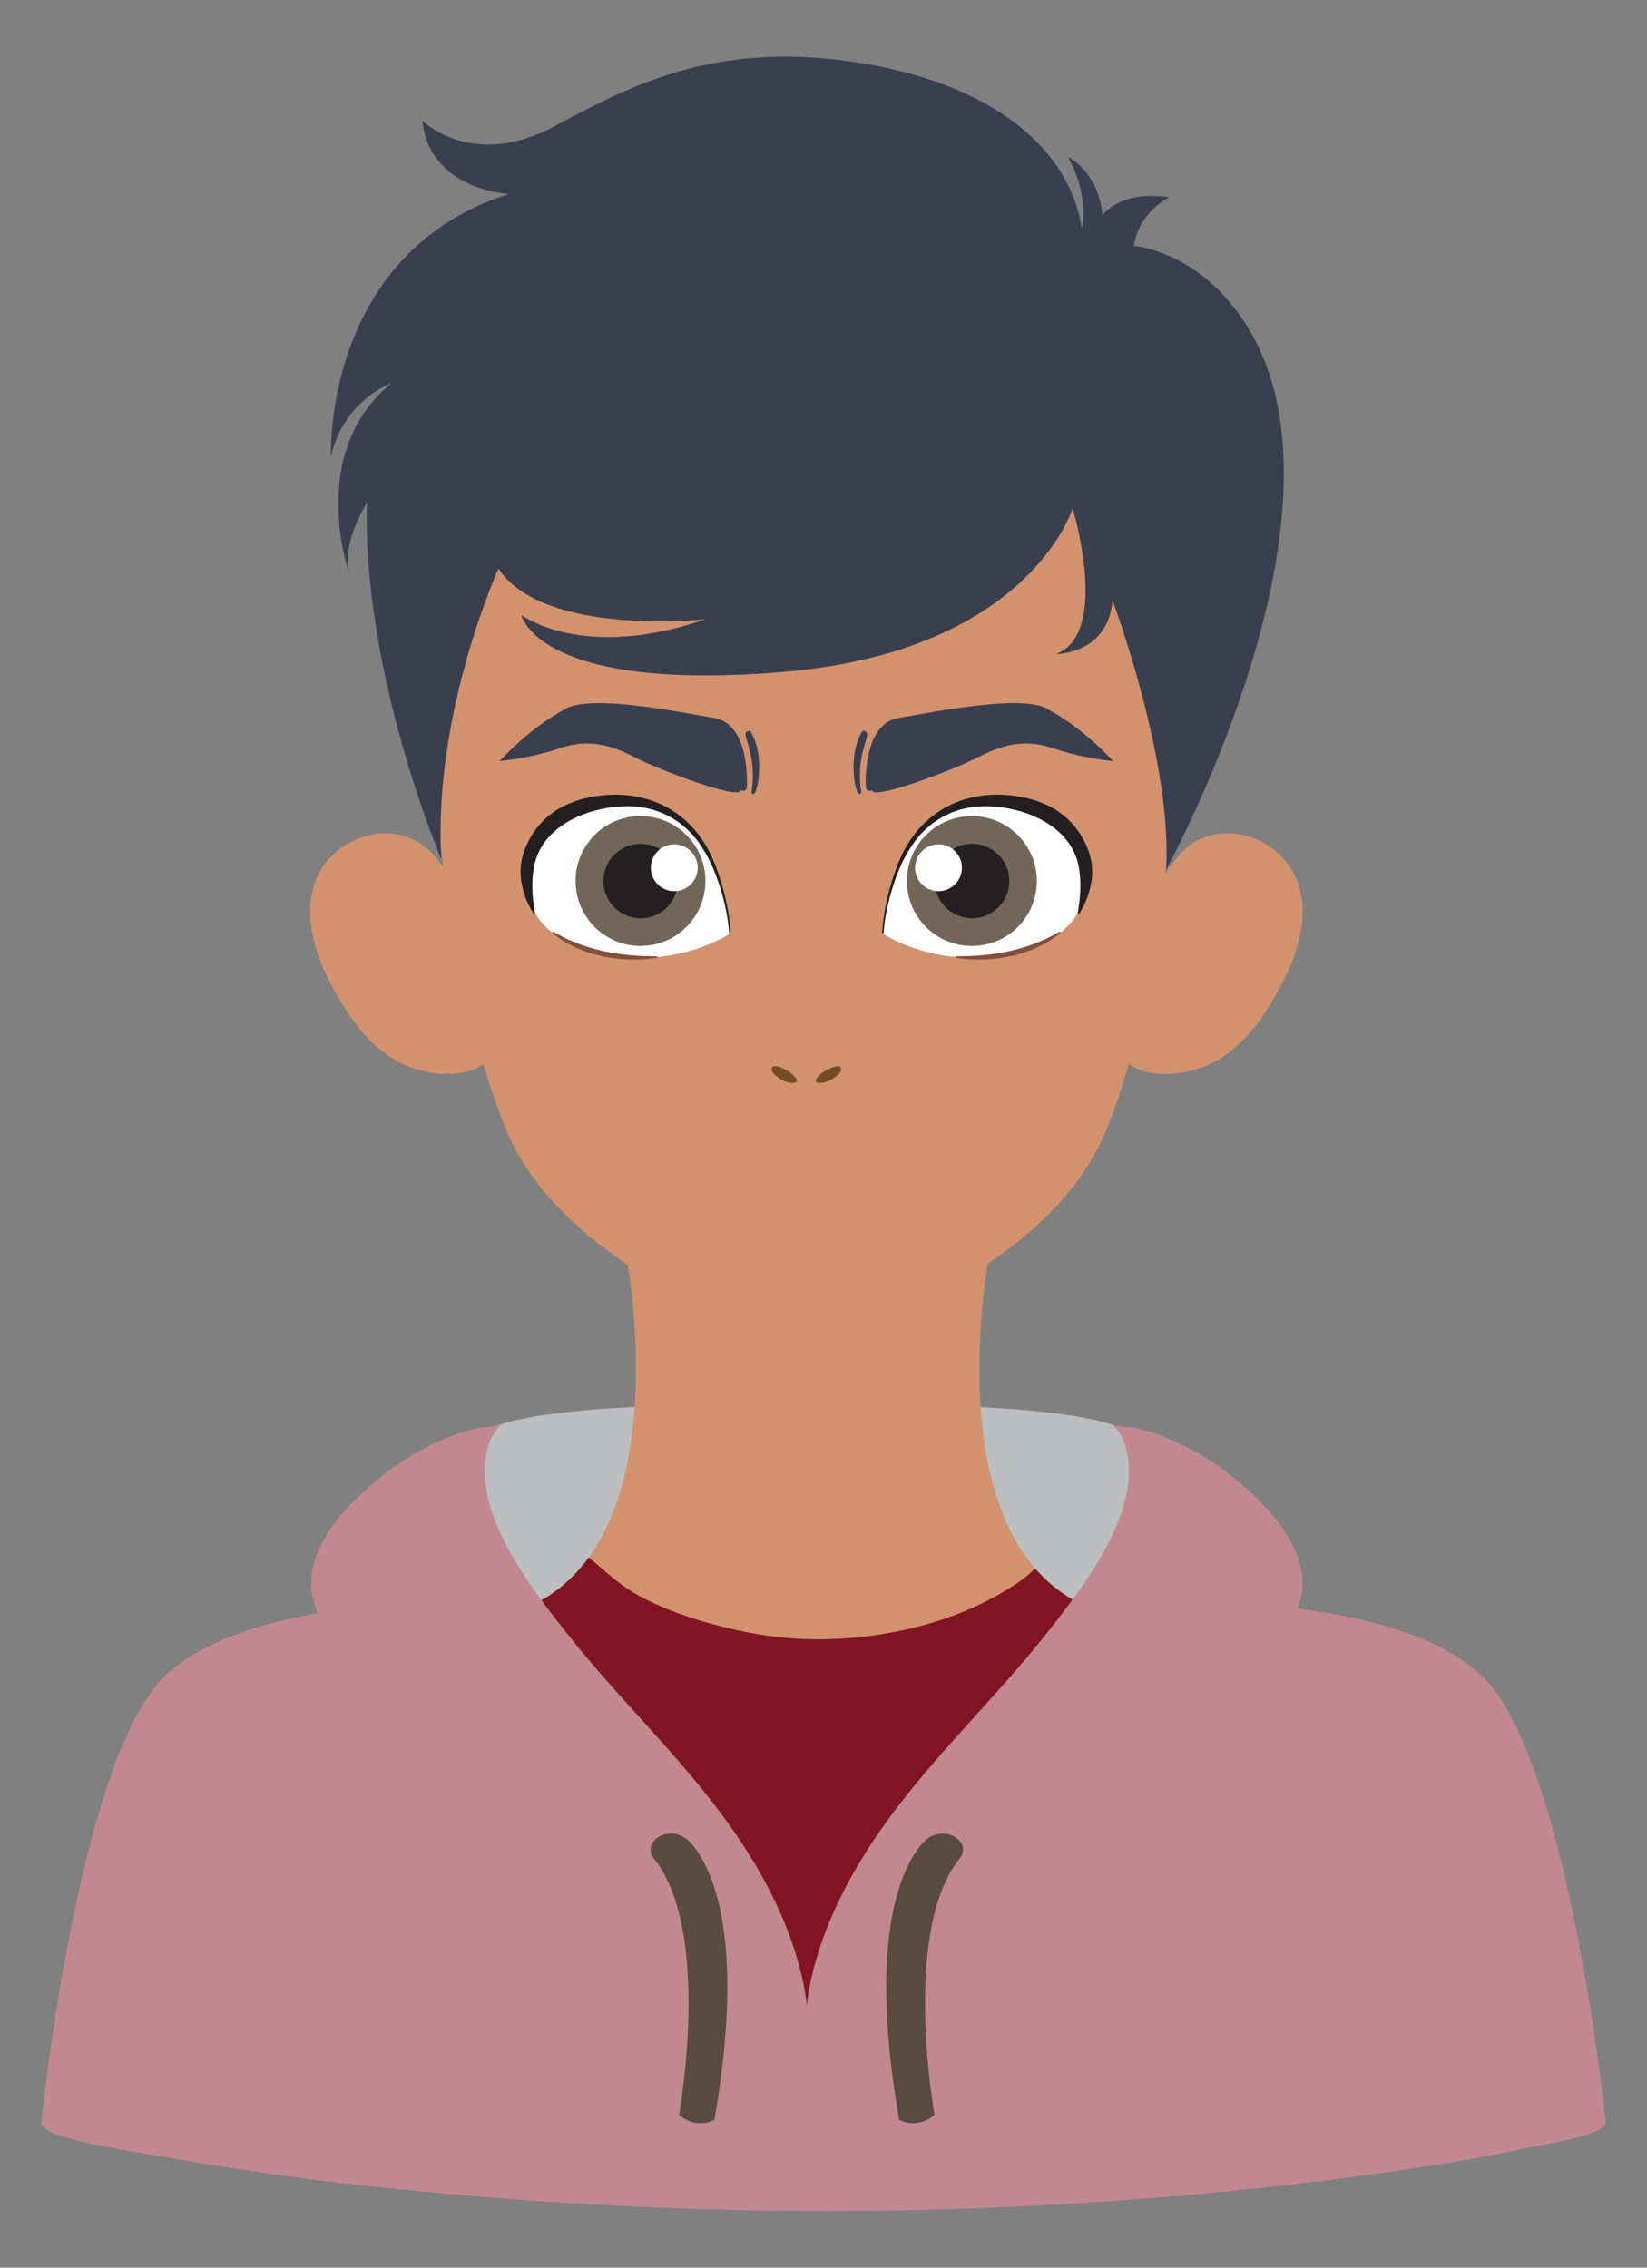 <?xml version="1.0" encoding="utf-8"?>
<!-- Generator: Adobe Illustrator 27.5.0, SVG Export Plug-In . SVG Version: 6.00 Build 0)  -->
<svg version="1.1" id="Layer_1" xmlns="http://www.w3.org/2000/svg" xmlns:xlink="http://www.w3.org/1999/xlink" x="0px" y="0px"
	 viewBox="0 0 290.57 400" style="enable-background:new 0 0 290.57 400;" xml:space="preserve">
<rect x="0" y="0" width="290.57" height="400" fill="#808080" stroke="none"/>
<g>
	<g>
		<g>
			<path style="fill:#C28890;" d="M195.722,251.167c-13.802-4.204-48.909-3.325-53.549-3.188
				c-4.639-0.137-39.746-1.016-53.549,3.188c-14.793,4.506-4.769,19.797-4.769,19.797c14.142,31.786,51.171,67.607,57.803,73.873
				v0.963c0,0,0.179-0.165,0.514-0.479c0.335,0.314,0.514,0.479,0.514,0.479v-0.963c6.632-6.265,43.661-42.087,57.803-73.873
				C200.491,270.964,210.514,255.673,195.722,251.167z"/>
			<path style="opacity:0.6;fill:#C28890;" d="M195.722,251.167c-13.802-4.204-48.909-3.325-53.549-3.188
				c-4.639-0.137-39.746-1.016-53.549,3.188c-14.793,4.506-4.769,19.797-4.769,19.797c14.142,31.786,51.171,67.607,57.803,73.873
				v0.963c0,0,0.179-0.165,0.514-0.479c0.335,0.314,0.514,0.479,0.514,0.479v-0.963c6.632-6.265,43.661-42.087,57.803-73.873
				C200.491,270.964,210.514,255.673,195.722,251.167z"/>
			<path style="fill:#BCBEC0;" d="M195.722,251.167c-13.802-4.204-48.909-3.325-53.549-3.188
				c-4.639-0.137-39.746-1.016-53.549,3.188c-14.793,4.506-4.769,19.797-4.769,19.797c14.142,31.786,51.171,67.607,57.803,73.873
				v0.963c0,0,0.179-0.165,0.514-0.479c0.335,0.314,0.514,0.479,0.514,0.479v-0.963c6.632-6.265,43.661-42.087,57.803-73.873
				C200.491,270.964,210.514,255.673,195.722,251.167z"/>
		</g>
		<g>
			<path style="fill:#D3926E;" d="M110.217,219.824c0,0,11.07,54.186-19.227,64.48c0,0-9.082,73.212,51.474,73.212h0.043
				c60.557,0,51.474-73.212,51.474-73.212c-30.298-10.293-19.227-64.48-19.227-64.48H110.217z"/>
			<path style="opacity:0.6;fill:#D3926E;" d="M110.217,219.824c0,0,1.357,6.653,1.82,15.736
				c6.549,4.224,13.598,7.677,20.849,10.514c3.555,1.391,7.093,3.053,11.003,2.582c3.63-0.437,6.957-2.233,10.287-3.617
				c6.237-2.592,12.734-5.757,18.765-9.638c0.47-9.002,1.812-15.577,1.812-15.577H110.217z"/>
			<path style="fill:#821522;" d="M182.635,276.666c-0.449,0.423-0.901,0.842-1.372,1.24c-1.077,0.912-2.289,1.682-3.487,2.424
				c-7.403,4.584-15.991,7.175-24.59,8.268c-4.388,0.558-8.833,0.713-13.247,0.413c-4.442-0.301-8.84-1.128-13.15-2.231
				c-4.827-1.236-9.594-2.895-13.989-5.265c-2.082-1.123-3.932-2.534-5.728-4.065c-1.065-0.908-2.115-1.842-3.204-2.723
				c-3.104,4.276-7.284,7.676-12.878,9.577c0,0-9.082,73.212,51.474,73.212h0.043c60.557,0,51.474-73.212,51.474-73.212
				C189.261,282.699,185.545,280.03,182.635,276.666z"/>
		</g>
		<g>
			<path style="fill:#C28890;" d="M283.106,372.757c-0.056-0.493-0.112-0.987-0.17-1.48c-0.181-1.537-0.372-3.073-0.571-4.607
				c-0.267-2.059-0.55-4.117-0.848-6.172c-0.356-2.461-0.733-4.92-1.132-7.374c-0.446-2.743-0.92-5.481-1.425-8.213
				c-0.537-2.904-1.11-5.801-1.726-8.689c-0.628-2.945-1.302-5.881-2.035-8.802c-0.719-2.868-1.496-5.722-2.352-8.552
				c-0.809-2.673-1.688-5.326-2.677-7.939c-0.895-2.365-1.878-4.701-3.01-6.963c-0.977-1.952-2.064-3.858-3.351-5.623
				c-10.314-14.144-41.515-15.89-56.303-15.889c-2.393,2.638-4.777,5.284-7.195,7.899c-1.833,1.984-3.661,3.967-5.642,5.805
				c-1.969,1.826-3.959,3.627-5.959,5.418c-3.987,3.571-8.012,7.099-11.978,10.694c-3.878,3.516-7.734,7.076-11.348,10.866
				c-3.555,3.728-6.882,7.671-9.996,11.774c-1.512,1.993-3.031,4.006-4.407,6.097c-0.992,1.507-1.777,3.159-2.601,4.76
				c-1.579,3.065-3.214,6.73-6.109,8.793c-0.096,0.068-0.261,0.041-0.338-0.044c-2.249-2.479-4.07-5.325-5.853-8.147
				c-1.824-2.888-3.725-5.703-5.648-8.525c-3.474-5.099-6.889-10.255-10.867-14.983c-2.044-2.43-4.266-4.657-6.524-6.884
				c-2.393-2.359-4.648-4.855-6.848-7.393c-4.169-4.811-8.215-9.727-12.181-14.707c-2.91-3.654-5.797-7.393-8.222-11.402
				c-13.248-0.2-48.04,0.774-59.047,15.869C13.05,317.127,7.264,374.492,7.264,374.492c0,2.953,19.714,5.569,21.621,5.918
				c18.556,3.394,37.357,5.543,56.149,7.088c49.964,4.108,100.435,3.208,150.184-3.077c11.743-1.483,23.499-3.205,35.071-5.719
				c0.366-0.08,0.737-0.14,1.106-0.207c2.453-0.445,4.908-0.914,7.312-1.579c1.127-0.312,2.276-0.65,3.322-1.183
				c0.342-0.174,0.704-0.374,0.97-0.657C283.568,374.472,283.188,373.483,283.106,372.757z"/>
			<path style="opacity:0.6;fill:#C28890;" d="M55.416,288.507c2.183,6.987,8.825,12.784,14.142,17.414
				c7.329,6.383,15.28,12.04,23.237,17.604c15.152,10.594,32.117,20.349,44.951,33.834c1.671,1.756,3.264,3.618,4.55,5.679
				c-0.02,0.108-0.048,0.2-0.088,0.266c0.041-0.068,0.086-0.135,0.128-0.202c0.042,0.068,0.087,0.134,0.128,0.202
				c-0.04-0.066-0.068-0.158-0.088-0.266c1.286-2.061,2.879-3.923,4.55-5.679c12.835-13.485,29.8-23.239,44.951-33.834
				c7.957-5.564,15.907-11.221,23.237-17.604c5.317-4.631,11.96-10.428,14.143-17.414c0.492-1.574,0.62-3.139,0.471-4.673
				c-8.419-1.122-16.532-1.381-22.218-1.38c-2.393,2.638-4.777,5.284-7.195,7.899c-1.833,1.984-3.661,3.967-5.642,5.805
				c-1.969,1.826-3.959,3.627-5.959,5.418c-3.987,3.571-8.012,7.099-11.978,10.694c-3.878,3.516-7.734,7.076-11.348,10.866
				c-3.555,3.728-6.882,7.671-9.996,11.774c-1.512,1.993-3.031,4.006-4.407,6.097c-0.992,1.507-1.777,3.159-2.601,4.76
				c-1.359,2.639-2.762,5.72-4.973,7.842c-0.485,1.952-0.873,3.936-1.075,5.937c-0.195-1.938-0.565-3.861-1.029-5.754
				c-1.963-2.302-3.611-4.871-5.223-7.423c-1.824-2.888-3.725-5.703-5.648-8.525c-3.474-5.099-6.889-10.255-10.867-14.983
				c-2.044-2.43-4.266-4.657-6.524-6.884c-2.393-2.359-4.648-4.855-6.848-7.393c-4.169-4.811-8.215-9.727-12.181-14.707
				c-2.91-3.654-5.797-7.393-8.222-11.402c-6.725-0.101-19.003,0.101-30.902,2.298C54.867,286.004,55.024,287.252,55.416,288.507z
				 M142.336,362.32c0.002,0.096,0.002,0.188,0,0.277C142.338,362.508,142.338,362.415,142.336,362.32z"/>
			<path style="fill:#C28890;" d="M57.419,367.548c-0.349-3.833-0.837-7.664-1.542-11.45c1.012,2.626,1.969,5.194,2.873,7.67
				c0.075,0.225,0.316,0.356,0.549,0.293c0.242-0.066,0.384-0.315,0.318-0.556c-0.867-3.185-1.89-6.307-2.945-9.426
				c-6.083-17.246-15.368-38.922-29.353-51.057c-0.773-0.652-1.576-1.274-2.403-1.863c-0.201,0.343-0.401,0.695-0.599,1.055
				c0.702,0.602,1.386,1.225,2.05,1.867c11.832,11.842,20.894,30.437,27.705,47.428c0.299,2.044,0.531,4.096,0.696,6.152
				c0.603,8.853,0.312,17.821-0.617,26.643c1.302,0.167,2.606,0.329,3.909,0.487C58.135,379.016,57.904,373.306,57.419,367.548z"/>
			<path style="fill:#C28890;" d="M233.215,367.548c0.349-3.833,0.837-7.664,1.542-11.45c-1.012,2.626-1.969,5.194-2.873,7.67
				c-0.075,0.225-0.316,0.356-0.548,0.293c-0.242-0.066-0.384-0.315-0.318-0.556c0.867-3.185,1.89-6.307,2.945-9.426
				c6.083-17.246,15.368-38.922,29.353-51.057c0.773-0.652,1.576-1.274,2.402-1.863c0.202,0.343,0.401,0.695,0.599,1.055
				c-0.702,0.602-1.386,1.225-2.05,1.867c-11.832,11.842-20.893,30.437-27.705,47.428c-0.299,2.044-0.531,4.096-0.696,6.152
				c-0.603,8.853-0.312,17.821,0.617,26.643c-1.302,0.167-2.606,0.329-3.909,0.487C232.499,379.016,232.73,373.306,233.215,367.548z
				"/>
		</g>
		<g>
			<g>
				<path style="fill:#C28890;" d="M142.464,357.515c-0.287-0.474-0.004-2.197-0.043-2.758c-0.187-2.692-0.722-5.364-1.42-7.966
					c-2.773-10.352-8.37-19.851-14.852-28.296c-8.009-10.433-17.53-19.578-25.711-29.868c-6.495-8.17-17.583-22.092-14.347-33.42
					c0.448-1.567,1.262-3,2.534-4.041c-0.681,0.557-3.403,0.507-4.285,0.718c-7.812,1.872-14.884,6.215-20.691,11.697
					c-4.988,4.709-10.518,11.822-8.233,19.137c2.183,6.987,8.825,12.784,14.142,17.414c7.329,6.383,15.28,12.04,23.237,17.604
					c15.152,10.594,32.117,20.349,44.951,33.833C139.489,353.402,141.151,355.347,142.464,357.515z"/>
				<path style="fill:#594A42;" d="M115.265,324.852c0.489-0.612,1.245-1.181,2.406-1.37c1.536-0.25,3.082,0.369,4.13,1.52
					c3.279,3.596,10.055,15.433,4.242,48.918c0,0-2.989,1.832-6.245-0.849c0,0,5.919-32.541-4.481-45.286
					C114.62,326.93,114.577,325.714,115.265,324.852z"/>
			</g>
			<g>
				<path style="fill:#C28890;" d="M142.208,357.515c0.287-0.474,0.004-2.197,0.043-2.758c0.187-2.692,0.722-5.364,1.42-7.966
					c2.773-10.352,8.37-19.851,14.852-28.296c8.009-10.433,17.531-19.578,25.711-29.868c6.495-8.17,17.583-22.092,14.347-33.42
					c-0.448-1.567-1.262-3-2.534-4.041c0.681,0.557,3.402,0.507,4.285,0.718c7.812,1.872,14.884,6.215,20.692,11.697
					c4.988,4.709,10.518,11.822,8.233,19.137c-2.183,6.987-8.826,12.784-14.143,17.414c-7.329,6.383-15.28,12.04-23.237,17.604
					c-15.152,10.594-32.117,20.349-44.951,33.833C145.182,353.402,143.521,355.347,142.208,357.515z"/>
				<path style="fill:#594A42;" d="M169.406,324.852c-0.489-0.612-1.245-1.181-2.406-1.37c-1.536-0.25-3.082,0.369-4.13,1.52
					c-3.279,3.596-10.055,15.433-4.242,48.918c0,0,2.989,1.832,6.245-0.849c0,0-5.919-32.541,4.481-45.286
					C170.051,326.93,170.095,325.714,169.406,324.852z"/>
			</g>
		</g>
	</g>
	<g>
		<path style="fill:#D3926E;" d="M210.929,80.178c0.629,9.318-0.547,18.984-1.068,28.035c-0.905,15.72-2.312,31.41-4.46,47.009
			c-2.014,14.627-4.504,29.623-9.93,43.401c-6.801,17.271-24.95,27.986-41.294,34.779c-3.33,1.384-6.657,3.18-10.287,3.617
			c-3.91,0.471-7.448-1.191-11.003-2.582c-7.522-2.944-14.833-6.541-21.587-10.984c-9.328-6.135-18.101-14.238-22.272-24.83
			c-11.102-28.191-12.664-60.984-14.42-90.916c-0.818-13.939-3.26-29.194,2.711-42.29c3.52-7.72,9.17-14.287,16.089-19.168
			c14.39-10.15,32.841-12.88,50.06-12.88c22.95,0,50.158,5.471,62.229,27.317C209.045,66.746,210.469,73.369,210.929,80.178z"/>
		<g>
			<g>
				<g>
					<g>
						<g>
							<path style="fill:#FFFFFF;" d="M106.042,168.281c0,0-12.014-1.877-13.087-11.639c-1.073-9.761,8.796-16.573,18.236-15.393
								c9.44,1.18,16.413,9.11,17.593,23.434C128.783,164.684,119.504,171.016,106.042,168.281z"/>
							<path style="fill:#844E3D;" d="M97.665,164.372c4.058,2.417,8.739,3.679,13.42,4.112c1.551,0.167,3.191,0.169,4.75,0.211
								c0.162-0.006,0.194,0.249,0.021,0.27c-0.795,0.101-1.595,0.206-2.399,0.259c-4.03,0.224-8.158-0.408-11.85-2.07
								c-1.475-0.671-2.896-1.479-4.113-2.572C97.376,164.472,97.522,164.27,97.665,164.372L97.665,164.372z"/>
							<path style="fill:#231F20;" d="M126.259,152.786c-3.182-8.664-10.634-13.402-19.867-12.507
								c-4.003,0.388-8.044,1.785-10.841,4.786c-1.386,1.487-2.453,3.268-3.118,5.189c-0.682,1.971-0.754,3.966-0.32,6.005
								c0.371,1.746,1.066,3.436,2.041,4.931c0.072,0.126,0.287,0.037,0.25-0.102c-0.493-2.648-0.656-5.254-0.276-7.708
								c1.108-7.773,9.823-11.232,16.857-11.171c5.348,0.064,10.059,2.749,12.894,7.305c1.441,2.217,2.46,4.695,3.228,7.226
								c0.775,2.544,1.347,5.164,1.533,7.819c0.005,0.074,0.069,0.131,0.144,0.126c0.075-0.005,0.131-0.069,0.127-0.144
								C128.618,160.52,127.703,156.548,126.259,152.786z"/>
							<g>
								
									<ellipse transform="matrix(0.707 -0.707 0.707 0.707 -76.782 125.44)" style="fill:#726658;" cx="113.029" cy="155.404" rx="11.46" ry="11.46"/>
								<circle style="fill:#241F20;" cx="113.029" cy="155.404" r="6.571"/>
								<path style="fill:#FFFFFF;" d="M114.823,153.066c0,2.283,1.851,4.134,4.134,4.134c2.283,0,4.134-1.851,4.134-4.134
									c0-2.283-1.851-4.134-4.134-4.134C116.674,148.932,114.823,150.783,114.823,153.066z"/>
							</g>
						</g>
						<g>
							<path style="fill:#3A3F4F;" d="M88.111,134.247c0,0,5.366-0.456,10.563-2.243c5.197-1.787,9.211-0.553,13.397,1.619
								c4.186,2.172,18.772,7.682,18.557,5.745c0,0,1.178,0.619,1.149-0.851c0,0,0.579-10.794-5.733-11.867
								c-6.312-1.074-21.652-4.203-26.234-1.65C95.227,127.551,91.763,130.447,88.111,134.247z"/>
							<path style="fill:#3A3F4F;" d="M132.347,128.937c0,0-1.118-0.234-0.736,1.152c0.382,1.386,1.786,4.957,0.954,9.669
								c0,0,0.395,1.019,0.912-0.649C133.994,137.441,134.544,132.279,132.347,128.937z"/>
						</g>
					</g>
				</g>
				<g>
					<g>
						<g>
							<path style="fill:#FFFFFF;" d="M178.484,168.281c0,0,12.014-1.877,13.087-11.639c1.073-9.761-8.796-16.573-18.236-15.393
								c-9.44,1.18-16.413,9.11-17.593,23.434C155.743,164.684,165.022,171.016,178.484,168.281z"/>
							<path style="fill:#844E3D;" d="M186.861,164.372c-4.059,2.417-8.74,3.679-13.42,4.112c-1.551,0.167-3.191,0.169-4.75,0.211
								c-0.162-0.006-0.194,0.249-0.022,0.27c0.795,0.101,1.595,0.206,2.399,0.259c4.03,0.224,8.158-0.408,11.85-2.07
								c1.476-0.671,2.896-1.479,4.113-2.572C187.15,164.472,187.004,164.27,186.861,164.372L186.861,164.372z"/>
							<path style="fill:#231F20;" d="M158.267,152.786c3.182-8.664,10.634-13.402,19.867-12.507
								c4.003,0.388,8.044,1.785,10.841,4.786c1.386,1.487,2.453,3.268,3.118,5.189c0.682,1.971,0.754,3.966,0.32,6.005
								c-0.371,1.746-1.066,3.436-2.041,4.931c-0.072,0.126-0.287,0.037-0.25-0.102c0.493-2.648,0.656-5.254,0.276-7.708
								c-1.108-7.773-9.823-11.232-16.857-11.171c-5.348,0.064-10.058,2.749-12.894,7.305c-1.441,2.217-2.46,4.695-3.228,7.226
								c-0.775,2.544-1.347,5.164-1.533,7.819c-0.005,0.074-0.069,0.131-0.144,0.126c-0.075-0.005-0.131-0.069-0.127-0.144
								C155.908,160.52,156.823,156.548,158.267,152.786z"/>
							<g>
								
									<ellipse transform="matrix(0.707 -0.707 0.707 0.707 -59.657 166.784)" style="fill:#726658;" cx="171.497" cy="155.404" rx="11.46" ry="11.46"/>
								<circle style="fill:#241F20;" cx="171.497" cy="155.404" r="6.571"/>
								<path style="fill:#FFFFFF;" d="M169.703,153.066c0,2.283-1.851,4.134-4.134,4.134c-2.283,0-4.134-1.851-4.134-4.134
									c0-2.283,1.851-4.134,4.134-4.134C167.852,148.932,169.703,150.783,169.703,153.066z"/>
							</g>
						</g>
						<g>
							<path style="fill:#3A3F4F;" d="M196.415,134.247c0,0-5.366-0.456-10.563-2.243c-5.197-1.787-9.211-0.553-13.397,1.619
								c-4.186,2.172-18.772,7.682-18.557,5.745c0,0-1.178,0.619-1.149-0.851c0,0-0.579-10.794,5.733-11.867
								c6.312-1.074,21.652-4.203,26.234-1.65C189.299,127.551,192.763,130.447,196.415,134.247z"/>
							<path style="fill:#3A3F4F;" d="M152.179,128.937c0,0,1.118-0.234,0.736,1.152c-0.382,1.386-1.786,4.957-0.954,9.669
								c0,0-0.395,1.019-0.912-0.649C150.532,137.441,149.982,132.279,152.179,128.937z"/>
						</g>
					</g>
				</g>
			</g>
			<g>
				<g style="opacity:0.5;">
					<path style="fill:#D3926E;" d="M151.001,184.424c-0.368-1.69-2.014-2.995-3.604-3.567c-2.038-0.733-4.267-0.986-6.425-0.787
						c-1.974,0.182-4.187,0.663-5.786,1.874c-0.178,0.134-0.348,0.278-0.508,0.432c-2.407,2.3-0.885,5.534,0.917,7.641
						c0.875,1.024,1.921,1.891,3.078,2.55c1.244,0.709,2.711,0.943,4.12,0.823c1.48-0.126,2.936-0.655,4.144-1.522
						c0.993-0.713,1.845-1.69,2.594-2.664C150.556,187.871,151.371,186.126,151.001,184.424z M142.263,187.13
						c-3.448,0-6.243-1.281-6.243-2.86s2.795-2.86,6.243-2.86s6.243,1.281,6.243,2.86S145.711,187.13,142.263,187.13z"/>
				</g>
				<g>
					<path style="fill:#754C29;" d="M139.851,189.56c-0.554-0.511-1.203-0.871-1.901-1.176c-0.487-0.213-1.729-0.699-1.819,0.205
						c-0.022,0.224,0.088,0.442,0.231,0.617c0.805,0.986,2.215,1.792,3.51,1.833c0.254,0.008,0.608-0.048,0.701-0.327
						c0.108-0.323-0.219-0.627-0.411-0.84C140.061,189.762,139.958,189.658,139.851,189.56z"/>
					<path style="fill:#754C29;" d="M144.675,189.56c0.554-0.511,1.203-0.871,1.901-1.176c0.487-0.213,1.729-0.699,1.819,0.205
						c0.022,0.224-0.088,0.442-0.231,0.617c-0.805,0.986-2.215,1.792-3.51,1.833c-0.254,0.008-0.608-0.048-0.701-0.327
						c-0.108-0.323,0.219-0.627,0.411-0.84C144.465,189.762,144.568,189.658,144.675,189.56z"/>
				</g>
			</g>
			<path style="fill:#D3926E;" d="M168.81,200.349c-4.311,2.997-9.49,4.32-14.578,5.26c-0.591,0.088-1.991,0.288-2.556,0.371
				c-0.525,0.053-2.019,0.206-2.568,0.26c-1.977,0.181-4.855,0.25-6.869,0.263v-0.535h0.077v0.535l-3.437-0.046
				c-1.952-0.089-4.054-0.241-6.002-0.462c-0.57-0.08-1.977-0.285-2.557-0.367c-3.955-0.696-7.928-1.703-11.558-3.465
				c-1.052-0.509-2.055-1.048-3.045-1.78l0.613-0.749c3.662,2.61,8.091,3.967,12.448,4.94c0,0,1.667,0.34,1.667,0.34
				c0.582,0.094,1.965,0.313,2.522,0.403c1.93,0.249,4.003,0.432,5.939,0.551l3.411,0.1v0.535h-0.077v-0.535
				c2.659-0.046,5.886-0.192,8.506-0.539c0.96-0.09,2.41-0.352,3.369-0.496c3.877-0.74,7.758-1.779,11.291-3.555
				c0.999-0.495,2.003-1.067,2.848-1.711L168.81,200.349L168.81,200.349z"/>
		</g>
		<g>
			<g>
				<path style="fill:#D3926E;" d="M83.514,163.876c-1.721-4.701-3.718-9.324-7.073-13.115c-6.154-6.953-17.492-3.682-20.728,4.529
					c-2.556,6.486,0.199,13.959,3.424,19.698c2.968,5.282,6.869,10.667,12.721,13.062c4.877,1.996,13.789,2.678,15.729-3.725
					c1.605-5.297-1.184-12.277-2.93-17.24C84.282,166.017,83.905,164.944,83.514,163.876z"/>
				<path style="fill:#D3926E;" d="M75.893,164.964c0,0-4.279-2.265-4.531,2.937c-0.252,5.202,4.363,8.139,4.363,8.139
					s-12.753,2.181-14.012-11.159C60.455,151.54,73.376,152.715,75.893,164.964z"/>
			</g>
			<g>
				<path style="fill:#D3926E;" d="M201.012,163.876c1.721-4.701,3.718-9.324,7.073-13.115c6.154-6.953,17.492-3.682,20.728,4.529
					c2.556,6.486-0.199,13.959-3.424,19.698c-2.968,5.282-6.869,10.667-12.721,13.062c-4.877,1.996-13.789,2.678-15.729-3.725
					c-1.605-5.297,1.184-12.277,2.93-17.24C200.244,166.017,200.621,164.944,201.012,163.876z"/>
				<path style="fill:#D3926E;" d="M208.633,164.964c0,0,4.279-2.265,4.531,2.937c0.252,5.202-4.363,8.139-4.363,8.139
					s12.753,2.181,14.012-11.159C224.071,151.54,211.15,152.715,208.633,164.964z"/>
			</g>
		</g>
		<g>
			<path style="fill:#3A3F4F;" d="M205.738,153.381c1.086-19.394-9.464-47.475-9.464-47.475c-0.776,9.464-9.929,9.464-9.929,9.464
				c9.619-3.724,2.896-25.731,2.896-25.731s-7.598,25.225-51.057,28.871c-43.459,3.647-46.194-10.029-46.194-10.029
				s10.729,8.286,32.572,0.725c0,0-28.564,3.192-36.629-8.905c0,0-11.593,25.539-10.081,51.247c0,0-13.946-32.764-13.106-62.84
				c0,0-4.464,6.807-3.157,12.327c0,0-7.554-21.063,7.408-33.41c0,0-8.135,2.76-10.604,12.783c0,0-1.453-35.734,31.376-46.193
				c0,0-13.945-0.581-15.252-12.928c0,0,8.861,8.861,23.532,0.872c14.671-7.989,28.907-14.526,51.858-11.33
				s38.494,13.945,40.964,29.488c0,0,1.453-5.665-2.469-12.638c0,0,5.375,2.469,6.101,10.314c0,0,2.905-4.503,11.766-3.196
				c0,0-5.229,2.469-6.246,8.57c0,0,13.594,0.97,21.789,17.431C238.372,94.063,205.738,153.381,205.738,153.381z"/>
			<path style="opacity:0.45;fill:#3A3F4F;" d="M188.251,62.97c7.089,42.532-59.811,49.178-59.811,49.178
				c29.905-11.298,29.241-30.57,29.241-30.57s-20.823,17.943-46.519,15.507c-25.696-2.437-13.956-21.709-13.956-21.709
				c-21.931,8.196-13.07,24.367-13.07,24.367l-10.19,20.38c-5.538-9.082-9.201-31.414-9.201-31.414
				c-0.84,30.076,13.106,62.84,13.106,62.84c-1.512-25.707,10.081-51.247,10.081-51.247c8.065,12.098,36.629,8.905,36.629,8.905
				c-21.843,7.561-32.572-0.725-32.572-0.725s2.735,13.676,46.194,10.029c43.459-3.647,51.057-28.871,51.057-28.871
				s6.723,22.007-2.896,25.73c0,0,5.41-0.005,8.264-4.309c0.628-1.666,1.19-3.383,1.666-5.155
				C203.19,80.17,188.251,62.97,188.251,62.97z"/>
		</g>
	</g>
</g>
</svg>

